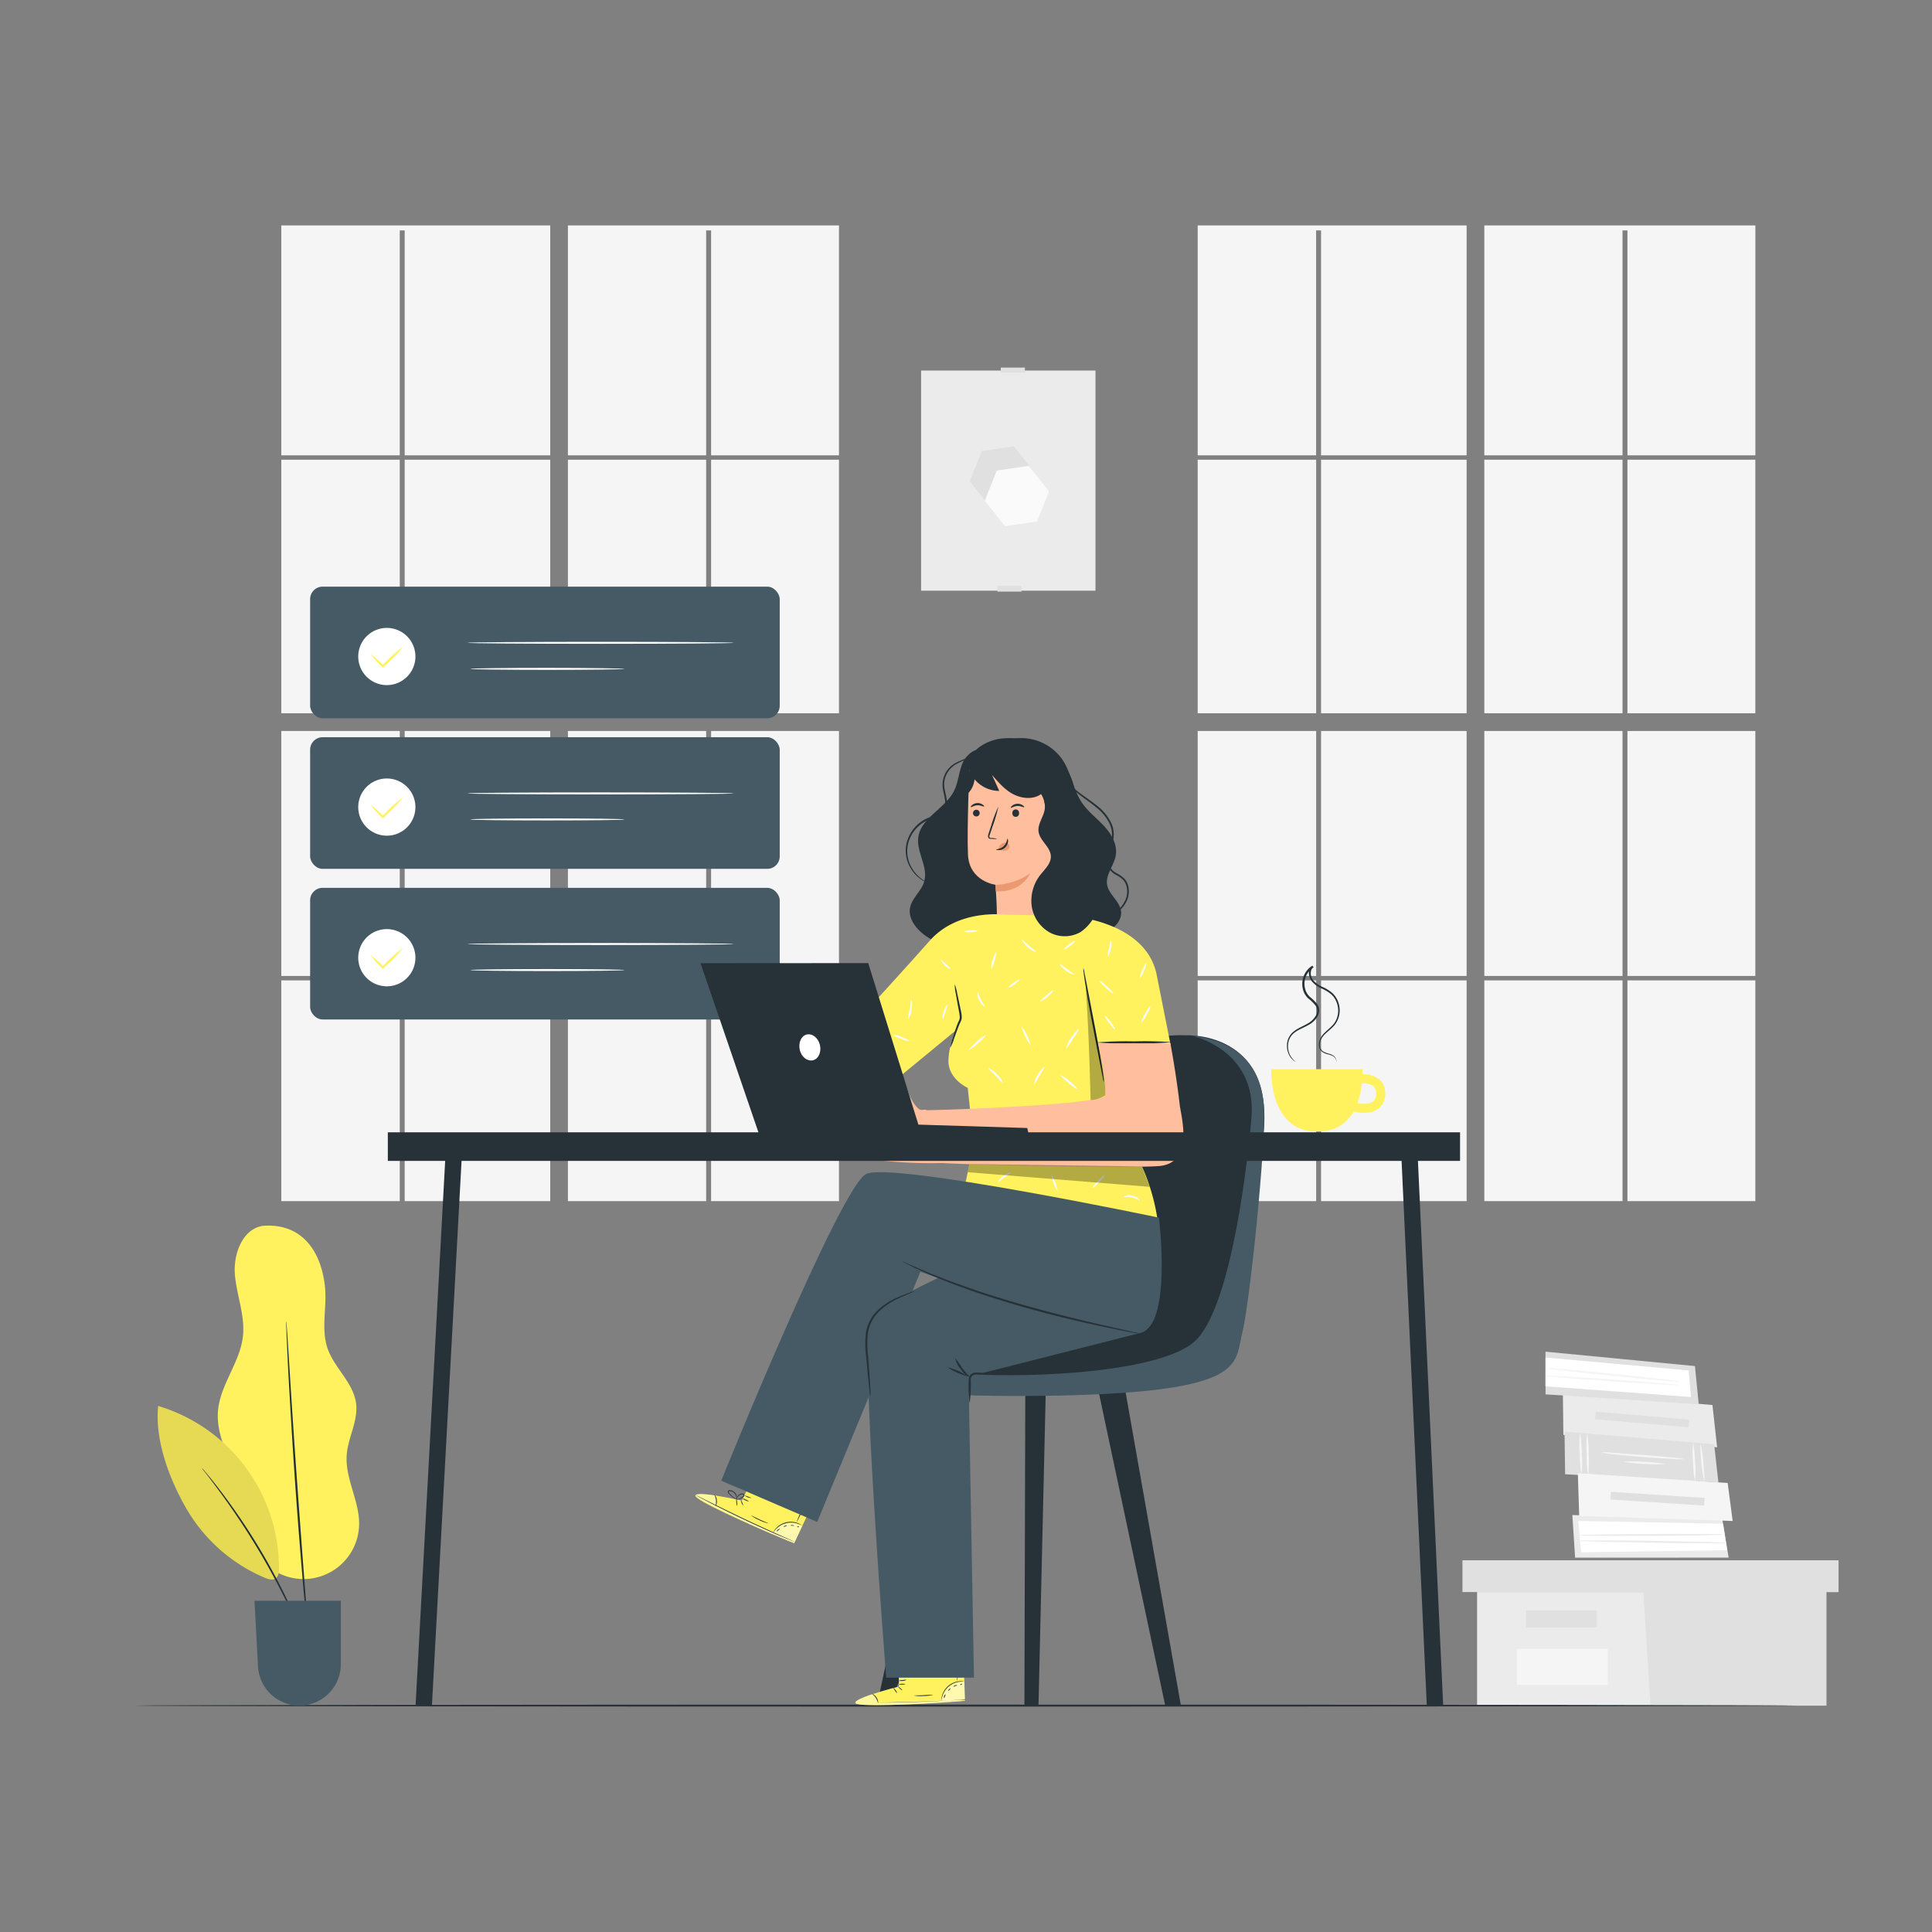 <svg xmlns="http://www.w3.org/2000/svg" viewBox="0 0 500 500"><rect x="0" y="0" width="500" height="500" fill="#808080" stroke="none"/><g id="freepik--background-complete--inject-21"><rect x="238.38" y="95.9" width="45.13" height="56.97" style="fill:#ebebeb"></rect><rect x="258.1" y="151.59" width="6.26" height="1.52" style="fill:#e0e0e0"></rect><polygon points="262.39 115.51 254.08 116.73 250.98 124.54 256.19 131.13 264.5 129.91 267.6 122.1 262.39 115.51" style="fill:#e0e0e0"></polygon><polygon points="266.28 120.56 257.97 121.78 254.86 129.58 260.07 136.18 268.39 134.96 271.49 127.15 266.28 120.56" style="fill:#fafafa"></polygon><rect x="258.99" y="95.13" width="6.26" height="1.3" style="fill:#e0e0e0"></rect><rect x="309.96" y="118.97" width="30.66" height="65.62" style="fill:#f5f5f5"></rect><rect x="341.89" y="189.18" width="37.67" height="63.4" style="fill:#f5f5f5"></rect><polygon points="384.14 117.84 419.91 117.84 419.91 59.63 421.18 59.63 421.18 117.84 454.29 117.84 454.29 58.34 384.14 58.34 384.14 117.84" style="fill:#f5f5f5"></polygon><rect x="309.96" y="189.18" width="30.66" height="63.4" style="fill:#f5f5f5"></rect><rect x="421.18" y="189.18" width="33.1" height="63.4" style="fill:#f5f5f5"></rect><rect x="341.89" y="118.97" width="37.67" height="65.62" style="fill:#f5f5f5"></rect><rect x="421.18" y="118.97" width="33.1" height="65.62" style="fill:#f5f5f5"></rect><rect x="309.96" y="253.72" width="30.66" height="57.13" style="fill:#f5f5f5"></rect><polygon points="340.61 117.84 340.61 59.63 341.89 59.63 341.89 117.84 379.56 117.84 379.56 58.34 309.96 58.34 309.96 117.84 340.61 117.84" style="fill:#f5f5f5"></polygon><rect x="341.89" y="253.72" width="37.67" height="57.13" style="fill:#f5f5f5"></rect><rect x="421.18" y="253.72" width="33.1" height="57.13" style="fill:#f5f5f5"></rect><rect x="384.14" y="118.97" width="35.77" height="65.62" style="fill:#f5f5f5"></rect><rect x="384.14" y="253.72" width="35.77" height="57.13" style="fill:#f5f5f5"></rect><rect x="384.14" y="189.18" width="35.77" height="63.4" style="fill:#f5f5f5"></rect><rect x="72.8" y="118.97" width="30.66" height="65.62" style="fill:#f5f5f5"></rect><rect x="104.73" y="189.18" width="37.67" height="63.4" style="fill:#f5f5f5"></rect><polygon points="146.98 117.84 182.75 117.84 182.75 59.63 184.03 59.63 184.03 117.84 217.13 117.84 217.13 58.34 146.98 58.34 146.98 117.84" style="fill:#f5f5f5"></polygon><rect x="72.8" y="189.18" width="30.66" height="63.4" style="fill:#f5f5f5"></rect><rect x="184.03" y="189.18" width="33.1" height="63.4" style="fill:#f5f5f5"></rect><rect x="104.73" y="118.97" width="37.67" height="65.62" style="fill:#f5f5f5"></rect><rect x="184.03" y="118.97" width="33.1" height="65.62" style="fill:#f5f5f5"></rect><rect x="72.8" y="253.72" width="30.66" height="57.13" style="fill:#f5f5f5"></rect><polygon points="103.46 117.84 103.46 59.63 104.73 59.63 104.73 117.84 142.4 117.84 142.4 58.34 72.8 58.34 72.8 117.84 103.46 117.84" style="fill:#f5f5f5"></polygon><rect x="104.73" y="253.72" width="37.67" height="57.13" style="fill:#f5f5f5"></rect><rect x="184.03" y="253.72" width="33.1" height="57.13" style="fill:#f5f5f5"></rect><rect x="146.98" y="118.97" width="35.77" height="65.62" style="fill:#f5f5f5"></rect><rect x="146.98" y="253.72" width="35.77" height="57.13" style="fill:#f5f5f5"></rect><rect x="146.98" y="189.18" width="35.77" height="63.4" style="fill:#f5f5f5"></rect><polygon points="382.27 412.02 382.27 441.41 425.25 441.41 472.65 441.41 472.65 412.02 382.27 412.02" style="fill:#ebebeb"></polygon><polygon points="378.48 403.8 378.48 412.02 475.81 412.02 475.81 403.8 425.25 403.8 378.48 403.8" style="fill:#e0e0e0"></polygon><polygon points="427.15 441.41 472.65 441.41 472.65 412.02 475.81 412.02 475.81 403.8 425.25 403.8 425.25 411.26 427.15 441.41" style="fill:#e0e0e0"></polygon><rect x="394.92" y="416.76" width="18.33" height="4.42" style="fill:#e0e0e0"></rect><rect x="392.56" y="426.71" width="23.54" height="9.34" style="fill:#f5f5f5"></rect><polygon points="404.6 371.35 404.47 360.31 443.18 363.62 444.39 374.55 404.6 371.35" style="fill:#ebebeb"></polygon><rect x="423.97" y="355.18" width="1.99" height="24.3" transform="translate(22.76 759.46) rotate(-85.11)" style="fill:#e0e0e0"></rect><polygon points="399.99 360.86 399.97 349.81 438.65 353.54 439.63 363.42 399.99 360.86" style="fill:#e0e0e0"></polygon><polygon points="399.98 351.32 399.96 358.77 437.64 361.55 437.01 354.67 399.98 351.32" style="fill:#fff"></polygon><path d="M434.78,357.54a7.49,7.49,0,0,1-1.37,0l-3.7-.29c-3.13-.27-7.44-.67-12.21-1.15s-9.07-.95-12.19-1.31l-3.69-.46a6.21,6.21,0,0,1-1.34-.24,7.37,7.37,0,0,1,1.36,0l3.7.29c3.13.27,7.45.68,12.21,1.16s9.08.94,12.2,1.31l3.69.45A6.4,6.4,0,0,1,434.78,357.54Z" style="fill:#f5f5f5"></path><path d="M434.7,358.47a6.31,6.31,0,0,1-1.37,0l-3.75-.18c-3.15-.17-7.51-.44-12.32-.78s-9.17-.67-12.32-.93l-3.72-.34a6.89,6.89,0,0,1-1.36-.2,6.31,6.31,0,0,1,1.37,0l3.74.18c3.16.17,7.52.45,12.33.78s9.16.67,12.31.94l3.73.34A7.77,7.77,0,0,1,434.7,358.47Z" style="fill:#f5f5f5"></path><polygon points="405.05 381.54 404.9 370.49 443.62 373.77 444.72 383.63 405.05 381.54" style="fill:#e0e0e0"></polygon><path d="M409.31,381.77a29.66,29.66,0,0,1-.47-5.44,27.78,27.78,0,0,1,.05-5.46,29.4,29.4,0,0,1,.47,5.44A27.78,27.78,0,0,1,409.31,381.77Z" style="fill:#f5f5f5"></path><path d="M410.77,371a29.33,29.33,0,0,1,.38,5.43,29.7,29.7,0,0,1-.14,5.44,27.5,27.5,0,0,1-.38-5.43A28.6,28.6,0,0,1,410.77,371Z" style="fill:#f5f5f5"></path><path d="M414.29,375.85c6.75.75,14.69,1.17,21.55,1.78" style="fill:#fff"></path><path d="M435.84,377.63a18.79,18.79,0,0,1-3.17-.08c-2-.1-4.65-.27-7.63-.49s-5.67-.47-7.61-.71a16.6,16.6,0,0,1-3.14-.5,21.33,21.33,0,0,1,3.17.14l7.62.55c3,.22,5.67.44,7.62.65A18.88,18.88,0,0,1,435.84,377.63Z" style="fill:#f5f5f5"></path><path d="M438.66,383.32a24.93,24.93,0,0,1-.5-4.94,24.33,24.33,0,0,1,0-5,24.07,24.07,0,0,1,.5,4.94A22.72,22.72,0,0,1,438.66,383.32Z" style="fill:#f5f5f5"></path><path d="M441.05,383.44a47.59,47.59,0,0,1-1-9.91,23.57,23.57,0,0,1,.75,4.93A24.3,24.3,0,0,1,441.05,383.44Z" style="fill:#f5f5f5"></path><path d="M420,378.33c4.26.29,7.51.5,10.91.58" style="fill:#fff"></path><path d="M431,378.91a57.42,57.42,0,0,1-10.91-.58,28.3,28.3,0,0,1,5.47,0A29.21,29.21,0,0,1,431,378.91Z" style="fill:#f5f5f5"></path><polygon points="407.64 403.12 406.92 392.09 445.75 393.32 447.37 403.11 407.64 403.12" style="fill:#ebebeb"></polygon><polygon points="409.18 401.73 446.97 401.19 445.92 394.33 408.47 393.63 409.18 401.73" style="fill:#fff"></polygon><polygon points="408.7 392.31 408.34 381.26 447.12 383.79 448.41 393.63 408.7 392.31" style="fill:#f5f5f5"></polygon><rect x="427.98" y="375.73" width="1.99" height="24.3" transform="translate(14.07 790.77) rotate(-86.28)" style="fill:#e0e0e0"></rect><path d="M446.31,397.15a8.12,8.12,0,0,1-1.49.11l-4,.1c-3.41.06-8.13.11-13.34.13s-9.92,0-13.34,0l-4-.07a8.24,8.24,0,0,1-1.48-.09,7.79,7.79,0,0,1,1.48-.11l4-.1c3.41-.06,8.13-.1,13.34-.13s9.93,0,13.34,0l4.05.07A8.36,8.36,0,0,1,446.31,397.15Z" style="fill:#ebebeb"></path><path d="M446.75,399.29a7,7,0,0,1-1.49.08l-4.08,0c-3.43,0-8.18,0-13.43-.11s-10-.17-13.43-.26l-4.07-.14a7.46,7.46,0,0,1-1.49-.12,8,8,0,0,1,1.49-.08l4.07,0c3.44,0,8.19,0,13.44.11s10,.17,13.43.26l4.07.14A10,10,0,0,1,446.75,399.29Z" style="fill:#ebebeb"></path></g><g id="freepik--Floor--inject-21"><path d="M465.17,441.41c0,.15-96.34.26-215.16.26s-215.18-.11-215.18-.26,96.32-.26,215.18-.26S465.17,441.27,465.17,441.41Z" style="fill:#263238"></path></g><g id="freepik--Plant--inject-21"><path d="M68,317.25c-5.29.85-7.66,7.35-7.2,12.69s2.66,10.56,2.07,15.89c-.74,6.76-5.86,12.48-6.45,19.26-.7,8,5,15.09,6.64,22.94.82,3.82.71,7.85,2.13,11.49a14.37,14.37,0,0,0,27.75-4.95c.11-6.14-3.67-11.93-3.21-18.05.34-4.53,3-8.82,2.42-13.32-.68-5.36-5.64-9.16-7.39-14.27s-.07-10.74-.68-16.11C83,323.19,77.63,316.47,68,317.25" style="fill:#FFF25E"></path><path d="M40.94,363.88C40,372.8,44,383.3,48.58,391a42.56,42.56,0,0,0,20,17.34c.93.39,2.09.71,2.88.08a2.91,2.91,0,0,0,.73-2.29,43.83,43.83,0,0,0-31.23-42.26" style="fill:#FFF25E"></path><g style="opacity:0.1"><path d="M40.94,363.88C40,372.8,44,383.3,48.58,391a42.56,42.56,0,0,0,20,17.34c.93.39,2.09.71,2.88.08a2.91,2.91,0,0,0,.73-2.29,43.83,43.83,0,0,0-31.23-42.26"></path></g><path d="M79.82,427a2.18,2.18,0,0,1-.26-.49c-.16-.39-.38-.87-.63-1.46-.54-1.28-1.34-3.11-2.36-5.37-2-4.5-5.06-10.63-8.86-17.15a192.51,192.51,0,0,0-10.6-16.14c-1.46-2-2.67-3.59-3.51-4.68l-1-1.28c-.22-.29-.33-.45-.31-.46a3.34,3.34,0,0,1,.39.4l1,1.21c.9,1.06,2.15,2.63,3.65,4.6a164.22,164.22,0,0,1,10.75,16.1,163.84,163.84,0,0,1,8.75,17.26c1,2.27,1.73,4.13,2.21,5.43l.55,1.5A3,3,0,0,1,79.82,427Z" style="fill:#263238"></path><path d="M74.07,341.93a5.49,5.49,0,0,1,.1.86q.06.91.18,2.46c.14,2.18.34,5.26.58,9,.48,7.64,1.16,18.18,2,29.83s1.63,22.18,2.22,29.81c.29,3.78.52,6.85.69,9,.07,1,.12,1.85.17,2.45a5.06,5.06,0,0,1,0,.86,5.33,5.33,0,0,1-.13-.85c-.06-.6-.15-1.42-.26-2.45-.2-2.18-.49-5.25-.85-9-.68-7.62-1.55-18.16-2.37-29.81S75,362,74.57,354.31c-.17-3.79-.32-6.87-.42-9.05,0-1-.06-1.86-.08-2.46A6.39,6.39,0,0,1,74.07,341.93Z" style="fill:#263238"></path><path d="M65.86,414.28H88.21v16.41a10.72,10.72,0,0,1-10.72,10.72h0a10.73,10.73,0,0,1-10.72-10.15Z" style="fill:#455a64"></path></g><g id="freepik--Coffee--inject-21"><path d="M356.92,279.29a6.43,6.43,0,0,0-4.32-1.24c0-.84,0-1.35,0-1.35H329s-.74,15.57,11.18,16.12c5.34.25,8.39-2.14,10.14-5.15A12.26,12.26,0,0,0,353,288a6.13,6.13,0,0,0,3.71-1.05,4.67,4.67,0,0,0,1.78-4A4.55,4.55,0,0,0,356.92,279.29Zm-1.62,5.79c-1,.75-2.81.64-4,.43a21.29,21.29,0,0,0,1.15-5.13,4.48,4.48,0,0,1,2.95.69,2.28,2.28,0,0,1,.72,1.88A2.45,2.45,0,0,1,355.3,285.08Z" style="fill:#FFF25E"></path><path d="M345.67,275.28a1.19,1.19,0,0,0,.2-.59,1.83,1.83,0,0,0-1-1.42,5.51,5.51,0,0,0-1.25-.43,4,4,0,0,1-1.51-.68,2.25,2.25,0,0,1-.77-1.75,3.92,3.92,0,0,1,.59-2.06c.81-1.31,2.27-2.14,3.3-3.44a5.7,5.7,0,0,0,.85-5,5.56,5.56,0,0,0-1.39-2.43,9.59,9.59,0,0,0-2.52-1.6,7.18,7.18,0,0,1-2.67-1.91,3.89,3.89,0,0,1-.7-1.58,2.64,2.64,0,0,1,.23-1.78,2,2,0,0,1,.65-.7l.27.45a5,5,0,0,0-2.27,5.18A4.42,4.42,0,0,0,339,258a10.23,10.23,0,0,1,2.05,2.1,2.78,2.78,0,0,1,.34,1.46A3.21,3.21,0,0,1,341,263a5.57,5.57,0,0,1-1.82,1.94c-1.45.92-2.94,1.38-4.05,2.22a4.26,4.26,0,0,0-1.77,3.1,5.18,5.18,0,0,0,.47,2.73,5.38,5.38,0,0,0,1.53,1.83l-.15-.07a3.2,3.2,0,0,1-.39-.26,4.2,4.2,0,0,1-1.17-1.41,5.3,5.3,0,0,1-.57-2.85,4.67,4.67,0,0,1,.49-1.78,4.76,4.76,0,0,1,1.34-1.58c1.15-.9,2.68-1.4,4-2.28a5.32,5.32,0,0,0,1.66-1.8,2.42,2.42,0,0,0,0-2.4,10.51,10.51,0,0,0-2-2,4.8,4.8,0,0,1-1.45-2.75,5.52,5.52,0,0,1,2.52-5.72l.26.45a1.57,1.57,0,0,0-.48.51,2.81,2.81,0,0,0,.44,2.81,6.87,6.87,0,0,0,2.48,1.76,9.85,9.85,0,0,1,2.64,1.7,6,6,0,0,1,1.5,2.65,6.16,6.16,0,0,1-1,5.38c-1.13,1.37-2.57,2.17-3.32,3.36s-.82,2.69.05,3.4,2,.69,2.68,1.15a1.9,1.9,0,0,1,1,1.6.87.87,0,0,1-.17.47C345.72,275.25,345.68,275.28,345.67,275.28Z" style="fill:#263238"></path></g><g id="freepik--Tasks--inject-21"><rect x="80.26" y="151.82" width="121.53" height="34.07" rx="3.23" style="fill:#455a64"></rect><path d="M105.88,174.54a7.4,7.4,0,1,1-1.14-10.41A7.4,7.4,0,0,1,105.88,174.54Z" style="fill:#fff"></path><path d="M104.27,167.39a33.61,33.61,0,0,1-4,4.27c-.34.32-.67.63-1,.94l-.18.18-.18-.18a22.49,22.49,0,0,1-3-3.35,22.49,22.49,0,0,1,3.35,3h-.36l1-1A33.21,33.21,0,0,1,104.27,167.39Z" style="fill:#FFF25E"></path><path d="M189.94,166.36c0,.14-15.45.26-34.51.26s-34.5-.12-34.5-.26,15.44-.26,34.5-.26S189.94,166.21,189.94,166.36Z" style="fill:#fff"></path><path d="M161.63,173.1c0,.14-8.93.26-19.94.26s-20-.12-20-.26,8.93-.26,20-.26S161.63,173,161.63,173.1Z" style="fill:#fff"></path><rect x="80.26" y="190.79" width="121.53" height="34.07" rx="3.23" style="fill:#455a64"></rect><path d="M105.88,213.51a7.4,7.4,0,1,1-1.14-10.41A7.41,7.41,0,0,1,105.88,213.51Z" style="fill:#fff"></path><path d="M104.27,206.37a33.18,33.18,0,0,1-4,4.26l-1,1-.18.17-.18-.18a22.49,22.49,0,0,1-3-3.35,23,23,0,0,1,3.35,3h-.36l1-1A32.34,32.34,0,0,1,104.27,206.37Z" style="fill:#FFF25E"></path><path d="M189.94,205.33c0,.15-15.45.26-34.51.26s-34.5-.11-34.5-.26,15.44-.26,34.5-.26S189.94,205.19,189.94,205.33Z" style="fill:#fff"></path><path d="M161.63,212.07c0,.15-8.93.26-19.94.26s-20-.11-20-.26,8.93-.26,20-.26S161.63,211.93,161.63,212.07Z" style="fill:#fff"></path><rect x="80.26" y="229.77" width="121.53" height="34.07" rx="3.23" style="fill:#455a64"></rect><path d="M105.88,252.49a7.4,7.4,0,1,1-1.14-10.41A7.4,7.4,0,0,1,105.88,252.49Z" style="fill:#fff"></path><path d="M104.27,245.34a32.13,32.13,0,0,1-4,4.27l-1,.94-.18.18-.18-.18a22.49,22.49,0,0,1-3-3.35,22.49,22.49,0,0,1,3.35,3h-.36l1-1A33.21,33.21,0,0,1,104.27,245.34Z" style="fill:#FFF25E"></path><path d="M189.94,244.31c0,.14-15.45.26-34.51.26s-34.5-.12-34.5-.26,15.44-.26,34.5-.26S189.94,244.17,189.94,244.31Z" style="fill:#fff"></path><path d="M161.63,251.05c0,.14-8.93.26-19.94.26s-20-.12-20-.26,8.93-.26,20-.26S161.63,250.91,161.63,251.05Z" style="fill:#fff"></path></g><g id="freepik--Character--inject-21"><polygon points="270.67 358.78 268.76 441.41 265.12 441.41 265.35 358.99 270.67 358.78" style="fill:#263238"></polygon><polygon points="283.84 357.86 301.56 441.41 305.62 441.41 290.87 357.86 283.84 357.86" style="fill:#263238"></polygon><polygon points="250.62 358.78 231.01 441.41 226.95 441.41 244.74 358.44 250.62 358.78" style="fill:#263238"></polygon><path d="M306.85,267.94s22.46-1.28,20.22,24.71S323.54,345,315.19,354s-92.43,9.31-99.49,1.93,13.48-7.06,17.33-7.06,27.6,2.24,35.3-18S274.11,266.66,306.85,267.94Z" style="fill:#263238"></path><path d="M308.29,268s17.17,3.52,15.57,21.49-6.1,49.43-14.45,57.45-41,9.77-58.73,8.67c-20.54-1.29-33.5-5.2-33.5-5.2s-3.75,2.41-2.62,4,11.15,7.8,59.7,6.76,45.18-8.2,47.19-16,6.25-49.54,5.66-58.71S321.9,269.56,308.29,268Z" style="fill:#455a64"></path><path d="M260.05,191.73a13,13,0,0,1,15,5c2.17,3.36,2.68,7.58,4.89,10.91,1.57,2.35,3.89,4.08,5.81,6.16s3.49,4.83,3,7.62c-.46,2.61-2.67,4.93-2.23,7.55.42,2.45,3,4.05,3.55,6.49.59,2.87-2.17,5.55-5.07,6s-5.78-.67-8.51-1.75-5.63-2.16-8.52-1.64c-3.35.61-5.92,3.24-8.85,5a18.32,18.32,0,0,1-20-1.19c-2.2-1.69-4.13-4.31-3.59-7,.5-2.54,3-4.3,3.66-6.79,1.06-3.7-2-7.48-1.55-11.31.62-5.14,7-7.49,9.28-12.13,1.11-2.23,1.21-4.83,2.18-7.12s3.53-4.33,5.81-3.35" style="fill:#263238"></path><path d="M257.89,238.51c.33-1.83-.26-9.53-.26-9.53s-6.82-.86-7.12-7.83.4-23,.4-23l12.57-6,11,12.5.21,33.79Z" style="fill:#ffbe9d"></path><path d="M251.8,210.44a.87.87,0,1,0,.89-.88A.89.89,0,0,0,251.8,210.44Z" style="fill:#263238"></path><path d="M251.24,208.88c.11.12.77-.43,1.7-.47s1.63.44,1.73.31-.06-.27-.37-.49a2.24,2.24,0,0,0-2.73.13C251.28,208.6,251.19,208.83,251.24,208.88Z" style="fill:#263238"></path><path d="M262,210.44a.87.87,0,1,0,1.73,0,.87.87,0,1,0-1.73,0Z" style="fill:#263238"></path><path d="M261.6,209.06c.11.12.77-.43,1.7-.47s1.63.44,1.73.31-.06-.27-.37-.49a2.24,2.24,0,0,0-1.38-.4,2.3,2.3,0,0,0-1.35.52C261.65,208.78,261.55,209,261.6,209.06Z" style="fill:#263238"></path><path d="M258.09,217.1a5.55,5.55,0,0,0-1.52-.23c-.24,0-.47-.06-.51-.23a1.44,1.44,0,0,1,.15-.77c.21-.62.44-1.28.67-2a37.26,37.26,0,0,0,1.51-5.16,35,35,0,0,0-1.89,5c-.22.7-.44,1.36-.65,2a1.61,1.61,0,0,0-.1,1,.57.57,0,0,0,.4.36,1.46,1.46,0,0,0,.4,0A5.37,5.37,0,0,0,258.09,217.1Z" style="fill:#263238"></path><path d="M257.63,229a16.63,16.63,0,0,0,9-3s-2.12,5.08-8.92,4.67Z" style="fill:#eb996e"></path><path d="M258.43,219.56a1.84,1.84,0,0,1,1.08-1.34,1.46,1.46,0,0,1,1.21,0,1,1,0,0,1,.55,1,1.19,1.19,0,0,1-1,.9,3.45,3.45,0,0,1-1.39-.1,1,1,0,0,1-.36-.13.33.33,0,0,1-.15-.33" style="fill:#eb996e"></path><path d="M260.75,217.07c.06,0,.17.25.14.7a2.49,2.49,0,0,1-.77,1.58,2.45,2.45,0,0,1-1.61.67c-.46,0-.72-.12-.7-.18s1.09-.06,1.95-.87S260.6,217.06,260.75,217.07Z" style="fill:#263238"></path><path d="M250.34,197.36a8.36,8.36,0,0,0,8.27,7.33l-1.89-4.16c1.68,1.95,3.42,4,5.73,5.12s5.32,1.3,7.28-.38c.64,1.71.63,3.6,1.22,5.32s2,8.84,3.76,8.56,2.83-7.41,3.25-9a14.8,14.8,0,0,0-3.27-12.93,17.75,17.75,0,0,0-14.6-6.16,12.37,12.37,0,0,0-6.78,2.39,9.45,9.45,0,0,0-3.33,5.33" style="fill:#263238"></path><path d="M241,228.76a1.55,1.55,0,0,1-.48-.11,6.63,6.63,0,0,1-1.28-.54,9.08,9.08,0,0,1-3.64-3.56,8.64,8.64,0,0,1-.64-7.45,9.66,9.66,0,0,1,2.55-3.74,9.12,9.12,0,0,1,4.32-2.19,3.71,3.71,0,0,0,2-.95,3.38,3.38,0,0,0,.77-2c.12-1.47-.46-2.9-.62-4.34a6.39,6.39,0,0,1,.81-4,6.46,6.46,0,0,1,2.59-2.46c1-.51,1.89-.84,2.66-1.18a9.94,9.94,0,0,0,1.92-1,6.8,6.8,0,0,0,1.31-1.28,1.69,1.69,0,0,1-.23.43,4.09,4.09,0,0,1-1,1,9.75,9.75,0,0,1-1.92,1.11c-.77.36-1.68.72-2.6,1.23a6.07,6.07,0,0,0-2.39,2.36,5.89,5.89,0,0,0-.72,3.74c.16,1.37.77,2.8.66,4.44a3.83,3.83,0,0,1-.9,2.32,4.23,4.23,0,0,1-2.27,1.11,9,9,0,0,0-6.55,5.59,8.37,8.37,0,0,0,.51,7.1,9.34,9.34,0,0,0,3.42,3.57C240.34,228.54,241,228.71,241,228.76Z" style="fill:#263238"></path><path d="M286.27,237.92s.59-.4,1.62-1.14a9.57,9.57,0,0,0,3.42-4,5.54,5.54,0,0,0,.2-3.55,3.75,3.75,0,0,0-1-1.67,8.52,8.52,0,0,0-1.78-1.2,4.83,4.83,0,0,1-2.54-4.05c-.07-1.81,1.05-3.31,1.45-4.92a6.73,6.73,0,0,0-.75-4.74,12.12,12.12,0,0,0-3-3.55c-2.29-1.92-4.68-3.33-6.33-5a10.62,10.62,0,0,1-2.94-4.57,6.43,6.43,0,0,1-.24-1.47,1.76,1.76,0,0,1,0-.52,12.66,12.66,0,0,0,.4,1.93,10.91,10.91,0,0,0,3,4.37c1.64,1.57,4,2.92,6.38,4.87a12.58,12.58,0,0,1,3.11,3.67,7.18,7.18,0,0,1,.81,5.11c-.46,1.75-1.53,3.19-1.45,4.78A4.34,4.34,0,0,0,289,226a9.12,9.12,0,0,1,1.87,1.28,4.27,4.27,0,0,1,1.08,1.88,6,6,0,0,1-.26,3.8,7.74,7.74,0,0,1-1.81,2.57A13.2,13.2,0,0,1,288,237c-.54.35-1,.6-1.27.75A1.88,1.88,0,0,1,286.27,237.92Z" style="fill:#263238"></path><path d="M250.11,205.7a5.82,5.82,0,0,0,1.94-3.12,17.11,17.11,0,0,0,.45-3.71c0-.36,0-.83-.38-.92s-.62.25-.78.56a12,12,0,0,0-1.23,7.55l.22-.21" style="fill:#263238"></path><path d="M232.66,436.46l-.19-9,16.84-.46.41,13.15-1,.1c-4.64.38-23.62,1.62-26.75.76C218.44,440.06,232.66,436.46,232.66,436.46Z" style="fill:#FFF25E"></path><g style="opacity:0.5"><path d="M243.61,440.2a5.83,5.83,0,0,1,2.06-3.65,5.62,5.62,0,0,1,3.9-1.33l.13,4.7Z" style="fill:#fff"></path></g><g style="opacity:0.4"><path d="M225.72,438.47s-5,1.58-4.33,2.39,19.87.28,28.33-.7l0-.37-22.43.81S226.7,438.48,225.72,438.47Z" style="fill:#fff"></path></g><path d="M250,439.77l-.29,0-.83.07-3.06.22c-2.58.16-6.15.34-10.1.46s-7.52.13-10.11.11l-3.06,0-.83,0-.29,0,.29,0h.83l3.06,0c2.59,0,6.16-.07,10.11-.18s7.51-.27,10.1-.39l3.06-.16.83,0Z" style="fill:#263238"></path><path d="M227.28,440.86a7.32,7.32,0,0,0-.62-1.45,6.37,6.37,0,0,0-1.07-1.14,2.71,2.71,0,0,1,1.69,2.59Z" style="fill:#263238"></path><path d="M232.18,438.2c-.05,0-.3-.25-.55-.63s-.43-.71-.38-.75.29.26.55.64A2,2,0,0,1,232.18,438.2Z" style="fill:#263238"></path><path d="M233.52,437.44c0,.05-.31-.12-.6-.38s-.51-.49-.48-.53.31.12.61.38S233.56,437.4,233.52,437.44Z" style="fill:#263238"></path><path d="M234.34,435.83a1.93,1.93,0,0,1-.88.14,2.25,2.25,0,0,1-.88-.07,3.73,3.73,0,0,1,1.76-.07Z" style="fill:#263238"></path><path d="M234.6,434.7a1.64,1.64,0,0,1-1,.31,1.79,1.79,0,0,1-1-.1,5.41,5.41,0,0,1,1-.1A6.65,6.65,0,0,1,234.6,434.7Z" style="fill:#263238"></path><path d="M231.56,436.75a3.3,3.3,0,0,1-1.08,0,6.64,6.64,0,0,1-1.16-.22,3.39,3.39,0,0,1-.66-.25.62.62,0,0,1-.28-.33.43.43,0,0,1,.15-.44A2,2,0,0,1,231,436a1.94,1.94,0,0,1,.37.71.68.68,0,0,1,0,.3,3.11,3.11,0,0,0-.52-.91,1.92,1.92,0,0,0-.94-.58,1.71,1.71,0,0,0-1.29.12c-.16.14-.09.34.1.45a3.32,3.32,0,0,0,.62.24,7.35,7.35,0,0,0,1.12.26C231.15,436.73,231.56,436.71,231.56,436.75Z" style="fill:#263238"></path><path d="M231.29,436.81a1,1,0,0,1-.15-.75,1.85,1.85,0,0,1,.27-.8,1.09,1.09,0,0,1,.89-.57.43.43,0,0,1,.35.49,1.42,1.42,0,0,1-.17.49,3.34,3.34,0,0,1-.5.66,1.52,1.52,0,0,1-.6.46s.21-.2.5-.55a4.73,4.73,0,0,0,.43-.66c.14-.24.23-.65,0-.69s-.54.26-.7.48a1.91,1.91,0,0,0-.29.71A3.13,3.13,0,0,0,231.29,436.81Z" style="fill:#263238"></path><path d="M249.48,435.17s-.48,0-1.24.08a5.26,5.26,0,0,0-4.32,3.64c-.23.73-.25,1.21-.28,1.21s0-.12,0-.34a4,4,0,0,1,.16-.91,5.14,5.14,0,0,1,1.63-2.56,5.22,5.22,0,0,1,2.8-1.18,4.05,4.05,0,0,1,.93,0A1.07,1.07,0,0,1,249.48,435.17Z" style="fill:#263238"></path><path d="M247.54,428.21a27.27,27.27,0,0,1,.24,3.46,28.07,28.07,0,0,1,0,3.46,29.38,29.38,0,0,1-.24-3.45A30.89,30.89,0,0,1,247.54,428.21Z" style="fill:#263238"></path><path d="M241.45,438.61a8.77,8.77,0,0,1-2.45.31,9.63,9.63,0,0,1-2.47-.12c0-.06,1.11,0,2.46-.08S241.44,438.55,241.45,438.61Z" style="fill:#263238"></path><path d="M244.75,438.52s-.08.23-.19.49-.16.48-.22.48-.09-.27,0-.56S244.71,438.48,244.75,438.52Z" style="fill:#263238"></path><path d="M246,436.94s-.06.21-.23.39-.34.3-.38.26.06-.21.23-.4S245.91,436.9,246,436.94Z" style="fill:#263238"></path><path d="M247.71,436.18c0,.06-.23.06-.48.15s-.42.24-.46.2.09-.28.39-.39S247.73,436.13,247.71,436.18Z" style="fill:#263238"></path><path d="M249,435.81c0,.05-.07.14-.21.2s-.27.06-.29,0,.07-.14.21-.2S249,435.76,249,435.81Z" style="fill:#263238"></path><path d="M192,388.35l3.9-8.1,15.23,7.22-5.59,11.91-1-.39c-4.31-1.75-21.8-9.24-24.2-11.42C177.68,385.14,192,388.35,192,388.35Z" style="fill:#FFF25E"></path><g style="opacity:0.5"><path d="M200.07,396.64a5.86,5.86,0,0,1,3.48-2.32,5.68,5.68,0,0,1,4.08.58l-2,4.26Z" style="fill:#fff"></path></g><g style="opacity:0.4"><path d="M184.89,387s-5.15-.84-4.94.17,17.59,9.24,25.58,12.2l.14-.35-20.36-9.43S185.76,387.46,184.89,387Z" style="fill:#fff"></path></g><path d="M205.91,399.13a.93.93,0,0,1-.27-.09l-.78-.31L202,397.54c-2.38-1-5.64-2.48-9.22-4.17s-6.77-3.28-9.06-4.47L181,387.48l-.73-.4-.25-.16.27.12.75.36,2.74,1.37c2.32,1.15,5.52,2.73,9.09,4.42s6.82,3.16,9.19,4.21l2.79,1.25.76.35Z" style="fill:#263238"></path><path d="M185.2,389.84a6.94,6.94,0,0,0,.11-1.56,7.6,7.6,0,0,0-.44-1.51,2.34,2.34,0,0,1,.64,1.49A2.22,2.22,0,0,1,185.2,389.84Z" style="fill:#263238"></path><path d="M190.77,389.69c-.06,0-.15-.36-.2-.81s-.06-.83,0-.84a2,2,0,0,1,.2.81C190.83,389.31,190.83,389.68,190.77,389.69Z" style="fill:#263238"></path><path d="M192.31,389.62c-.05,0-.21-.25-.37-.61s-.23-.67-.17-.69.21.25.36.61S192.36,389.6,192.31,389.62Z" style="fill:#263238"></path><path d="M193.77,388.55a2,2,0,0,1-.84-.27,2,2,0,0,1-.76-.46,2,2,0,0,1,.84.27C193.46,388.3,193.8,388.5,193.77,388.55Z" style="fill:#263238"></path><path d="M194.52,387.67a2.56,2.56,0,0,1-1.87-.72,279.37,279.37,0,0,0,1.87.72Z" style="fill:#263238"></path><path d="M190.88,388.12a3.13,3.13,0,0,1-1-.47,6.57,6.57,0,0,1-.94-.72,4.23,4.23,0,0,1-.48-.53.58.58,0,0,1-.09-.42.4.4,0,0,1,.33-.32,2,2,0,0,1,2,2.38c0,.18-.09.28-.1.27a2.9,2.9,0,0,0-.05-1,2,2,0,0,0-.58-.94,1.64,1.64,0,0,0-1.2-.47c-.21,0-.24.25-.11.43a3.43,3.43,0,0,0,.43.5,7.55,7.55,0,0,0,.89.74C190.52,387.91,190.9,388.09,190.88,388.12Z" style="fill:#263238"></path><path d="M190.61,388.05a1.06,1.06,0,0,1,.2-.74,1.92,1.92,0,0,1,.61-.59,1.09,1.09,0,0,1,1.05-.11.44.44,0,0,1,.09.6,1.21,1.21,0,0,1-.37.35,3.31,3.31,0,0,1-.75.38,1.66,1.66,0,0,1-.74.13s.27-.08.69-.27a3.81,3.81,0,0,0,.69-.39c.23-.14.5-.47.27-.63a1,1,0,0,0-.84.11,2.08,2.08,0,0,0-.58.5A3.18,3.18,0,0,0,190.61,388.05Z" style="fill:#263238"></path><path d="M207.57,394.82s-.41-.25-1.14-.49a5.28,5.28,0,0,0-5.49,1.29c-.55.54-.78,1-.81.95a1.05,1.05,0,0,1,.15-.31,4.59,4.59,0,0,1,.55-.74,5.14,5.14,0,0,1,5.65-1.33,4.33,4.33,0,0,1,.82.42C207.49,394.73,207.58,394.81,207.57,394.82Z" style="fill:#263238"></path><path d="M209,387.74a29.48,29.48,0,0,1-1.35,3.19,29.86,29.86,0,0,1-1.53,3.1,29.48,29.48,0,0,1,1.35-3.19A27.55,27.55,0,0,1,209,387.74Z" style="fill:#263238"></path><path d="M198.85,394.25a9.39,9.39,0,0,1-2.32-.83,10,10,0,0,1-2.15-1.23c0-.05,1,.48,2.23,1.05S198.87,394.2,198.85,394.25Z" style="fill:#263238"></path><path d="M201.84,395.66c0,.06-.18.17-.39.35s-.36.36-.41.33,0-.28.28-.48S201.83,395.61,201.84,395.66Z" style="fill:#263238"></path><path d="M203.63,394.79c0,.06-.16.17-.39.25s-.44.12-.46.06.16-.16.39-.25S203.61,394.74,203.63,394.79Z" style="fill:#263238"></path><path d="M205.54,394.92s-.24-.06-.5-.08-.48,0-.5,0,.2-.2.53-.16S205.58,394.88,205.54,394.92Z" style="fill:#263238"></path><path d="M206.83,395.16s-.13.09-.28.08-.27-.07-.26-.12.13-.1.27-.09S206.83,395.1,206.83,395.16Z" style="fill:#263238"></path><path d="M303,270.66l-3.58-18C296.82,238,276.22,237,276.22,237L260,236.73s-12-1.61-19.39,6.73c-7.65,8.63-17.06,18.84-17.06,18.84l7.18,18.07,17-14a17.42,17.42,0,0,0-2.28,8.17c0,4.79,5,7,5,7L252,296.07,247,319.6l52.81-2.12A52.5,52.5,0,0,0,292,295.29l1-24.63Z" style="fill:#FFF25E"></path><path d="M280.37,250.53a4.69,4.69,0,0,1,.28,1.15c.17.85.37,1.9.62,3.15.54,2.78,1.24,6.4,2,10.4s1.44,7.76,1.86,10.44c.22,1.34.37,2.43.46,3.18a4.78,4.78,0,0,1,.07,1.18,5.35,5.35,0,0,1-.27-1.15c-.17-.85-.38-1.9-.62-3.15-.54-2.78-1.24-6.4-2-10.4s-1.44-7.75-1.86-10.44c-.22-1.34-.37-2.42-.46-3.18A6.08,6.08,0,0,1,280.37,250.53Z" style="fill:#263238"></path><path d="M303.31,269.72a89.23,89.23,0,0,1-9.76.3,91.85,91.85,0,0,1-9.76-.23,90.92,90.92,0,0,1,9.76-.29A93.64,93.64,0,0,1,303.31,269.72Z" style="fill:#263238"></path><path d="M305.32,286c-1-8.62-2.43-16-2.43-16h-18.7S286.51,281,286,283.5c-.46,2.21-36.69,3.67-46.13,3.82-.57-.42-1.38.29-2.11-.35a7.73,7.73,0,0,1-1.61-2,12.11,12.11,0,0,1-1.29-2.92,1,1,0,0,0-1.79-.41c-.38.81.05,3.5,1.84,6.1s-2.91,1.25-4.63.79-7.12-1.63-7.67-1.2c-.82.63-.31,1.64,1.42,2.06s6.84,2,6.56,3-9-1.57-9-1.57-1.78-.83-2.14.22c-.64,1.9,8.83,3.82,9.74,4,.63.12.36,1.13-.31,1s-8.66-2.67-9.33-.74c-.52,1.48,7.78,1.66,9.15,3.12s-6.28-.79-6.72.64c-.16.54,3,.78,7.6,1.43a118.39,118.39,0,0,0,14.15.5c10.61.58,48.13,1.36,56.14.79C309.19,301.07,305.68,289,305.32,286Z" style="fill:#ffbe9d"></path><path d="M245.9,271.17a15,15,0,0,1,.64-2.42c.22-.75.49-1.63.83-2.6.17-.48.36-1,.57-1.51.12-.28.27-.52.34-.75a2.23,2.23,0,0,0,.1-.78,13.58,13.58,0,0,0-.25-1.66c-.1-.54-.2-1.06-.3-1.57-.16-1-.32-1.86-.46-2.68a12.17,12.17,0,0,1-.3-2.49,11.64,11.64,0,0,1,.66,2.42c.18.81.37,1.7.57,2.65l.33,1.58a11,11,0,0,1,.27,1.74,2.57,2.57,0,0,1-.13.95,7.55,7.55,0,0,1-.36.79c-.21.5-.41,1-.59,1.48-.33.91-.65,1.76-.93,2.54A10.13,10.13,0,0,1,245.9,271.17Z" style="fill:#263238"></path><path d="M267.7,203c1.44,1.86,3,4,2.69,6.33-.25,2-1.88,3.85-1.61,5.89.32,2.35,3,3.89,3.18,6.26.11,2-1.58,3.48-2.77,5a10.82,10.82,0,0,0-2.19,8,9.35,9.35,0,0,0,4.57,6.79,8.23,8.23,0,0,0,8.11-.08,11.47,11.47,0,0,0,4.47-6.27c1.12-3.22,1.42-7-.49-9.84-.78-1.14-1.91-2.12-2.16-3.48-.32-1.72.9-3.34,1.09-5.08.26-2.33-1.35-4.46-3.13-6s-3.88-2.76-5.21-4.69" style="fill:#263238"></path><g style="opacity:0.3"><path d="M281,255.4c.65,10,1,19.25,1.24,29.28A7.64,7.64,0,0,0,286,283.5C286.51,279.22,283.27,266.19,281,255.4Z"></path></g><path d="M256.62,250.79a4,4,0,0,1,.23-2.27c.34-1.22.87-2.11,1-2.05a6.77,6.77,0,0,1-.5,2.19A7.16,7.16,0,0,1,256.62,250.79Z" style="fill:#fafafa"></path><path d="M246,250.76c-.08.12-.79-.23-1.48-.89s-1.09-1.35-1-1.43.67.43,1.33,1.05S246.07,250.64,246,250.76Z" style="fill:#fafafa"></path><path d="M235.85,259.06s-.09-.09-.15-.27l.23,0a6.58,6.58,0,0,1,0,2.47,4.49,4.49,0,0,1-1,2.55,20.18,20.18,0,0,1,.53-2.64c.18-1,.22-1.94.28-2.37l.23,0C235.91,259,235.89,259.05,235.85,259.06Z" style="fill:#fafafa"></path><path d="M235.4,269.44a5.25,5.25,0,0,1-2.19-.58c-1.16-.45-2.06-.92-2-1.06a5.24,5.24,0,0,1,2.2.58C234.55,268.83,235.45,269.3,235.4,269.44Z" style="fill:#fafafa"></path><path d="M244,263.69c-.14,0-.12-.9.21-1.93s.79-1.77.92-1.71-.12.87-.43,1.86S244.1,263.71,244,263.69Z" style="fill:#fafafa"></path><path d="M253,240.93c0,.14-.75.29-1.69.34s-1.7,0-1.71-.18.75-.3,1.69-.34S253,240.78,253,240.93Z" style="fill:#fafafa"></path><path d="M254.83,260.46c-.09.1-.9-.5-1.44-1.6a2.87,2.87,0,0,1-.4-2.12c.15,0,.36.89.86,1.89S254.94,260.35,254.83,260.46Z" style="fill:#fafafa"></path><path d="M272.59,256.27c.1.1-.53.9-1.48,1.72s-1.84,1.32-1.92,1.2.65-.8,1.58-1.6S272.49,256.17,272.59,256.27Z" style="fill:#fafafa"></path><path d="M263.81,253.51c.08.12-.47.67-1.24,1.24s-1.47.95-1.55.83.47-.67,1.24-1.24S263.72,253.4,263.81,253.51Z" style="fill:#fafafa"></path><path d="M268.12,246.33a4.13,4.13,0,0,1-2.13-1.18c-1-.89-1.61-1.85-1.49-1.93s.84.69,1.83,1.53S268.19,246.2,268.12,246.33Z" style="fill:#fafafa"></path><path d="M278.23,243.53c.08.11-.48.69-1.27,1.28s-1.5,1-1.59.88.48-.69,1.27-1.29S278.14,243.41,278.23,243.53Z" style="fill:#fafafa"></path><path d="M286.67,247.53a6.48,6.48,0,0,1,.32-2.13c.23-1.15.38-2.1.53-2.09a3.69,3.69,0,0,1,0,2.19C287.27,246.7,286.8,247.58,286.67,247.53Z" style="fill:#fafafa"></path><path d="M288.16,257.16c-.1.1-1-.57-2-1.51s-1.77-1.78-1.67-1.88,1,.56,2,1.5S288.26,257.05,288.16,257.16Z" style="fill:#fafafa"></path><path d="M295,253.11c-.13-.06.13-1,.58-2s.93-1.88,1.06-1.82a4.55,4.55,0,0,1-.58,2C295.6,252.35,295.12,253.17,295,253.11Z" style="fill:#fafafa"></path><path d="M295.35,264.68a6.25,6.25,0,0,1,1-2.33,6.47,6.47,0,0,1,1.43-2.07,6.17,6.17,0,0,1-1,2.32A6.45,6.45,0,0,1,295.35,264.68Z" style="fill:#fafafa"></path><path d="M288.61,266.45c-.12.09-.8-.63-1.54-1.61s-1.23-1.83-1.12-1.92.81.63,1.54,1.61S288.72,266.36,288.61,266.45Z" style="fill:#fafafa"></path><path d="M275.89,271.4a7.37,7.37,0,0,1,1.37-2.88,7.25,7.25,0,0,1,2.12-2.37,15.31,15.31,0,0,1-1.68,2.66A15.6,15.6,0,0,1,275.89,271.4Z" style="fill:#fafafa"></path><path d="M266.75,270.48a7.21,7.21,0,0,1-1.41-2.31,7.32,7.32,0,0,1-.95-2.54,14.27,14.27,0,0,1,2.36,4.85Z" style="fill:#fafafa"></path><path d="M255.24,267.8a9.05,9.05,0,0,1-2.1,2.17,8.9,8.9,0,0,1-2.43,1.79c-.1-.11.84-1.08,2.09-2.18A8.78,8.78,0,0,1,255.24,267.8Z" style="fill:#fafafa"></path><path d="M259.61,280.3c-.12.09-.94-.84-2-1.92s-2-1.92-1.91-2A5.91,5.91,0,0,1,258,278,5.79,5.79,0,0,1,259.61,280.3Z" style="fill:#fafafa"></path><path d="M267.67,280.68a5,5,0,0,1,.89-2.55c.75-1.3,1.66-2.14,1.76-2A12.48,12.48,0,0,1,269,278.4,12.8,12.8,0,0,1,267.67,280.68Z" style="fill:#fafafa"></path><path d="M279,282a8.9,8.9,0,0,1-2.47-1.73,9.14,9.14,0,0,1-2.15-2.13,8.92,8.92,0,0,1,2.48,1.73A9.09,9.09,0,0,1,279,282Z" style="fill:#fafafa"></path><path d="M278,252.22a4.18,4.18,0,0,1-2.11-1c-1.06-.77-1.71-1.62-1.61-1.72s.9.56,1.92,1.3S278,252.09,278,252.22Z" style="fill:#fafafa"></path><path d="M261.63,303.47c.06.14-.75.57-1.65,1.24s-1.57,1.3-1.68,1.21.4-.92,1.37-1.63S261.59,303.34,261.63,303.47Z" style="fill:#fafafa"></path><path d="M273.73,308.41a10.93,10.93,0,0,1-1.65-4.47,11.08,11.08,0,0,1,1.65,4.47Z" style="fill:#fafafa"></path><path d="M285.93,304.09c.11.1-.52.92-1.39,1.83s-1.66,1.57-1.76,1.47.52-.92,1.39-1.83S285.83,304,285.93,304.09Z" style="fill:#fafafa"></path><path d="M295,310.67c-.11.11-.92-.53-2.12-.76s-2.19,0-2.24-.13a2.65,2.65,0,0,1,2.35-.38C294.31,309.67,295.07,310.59,295,310.67Z" style="fill:#fafafa"></path><path d="M299.93,315.12s-69.06-14.47-75.75-11.3-37.52,79.38-37.52,79.38l24.83,10.68,26.71-64.76S286.55,346.78,295,345,299.93,315.12,299.93,315.12Z" style="fill:#455a64"></path><path d="M269.06,319.18c-1.05.35-41,16.78-43.82,22.05s4.1,92.94,4.1,92.94h22.72l-1.4-77.91L295,345Z" style="fill:#455a64"></path><path d="M295.23,345.21a3.88,3.88,0,0,1-.65-.08l-1.86-.33c-1.61-.3-3.94-.76-6.81-1.37-5.73-1.21-13.63-3-22.23-5.51-4.3-1.24-8.36-2.54-12-3.8s-6.93-2.52-9.62-3.67c-1.36-.55-2.57-1.1-3.63-1.58s-2-.89-2.71-1.27l-1.68-.85a3.14,3.14,0,0,1-.58-.33,4.18,4.18,0,0,1,.62.24l1.73.76c.74.34,1.66.74,2.73,1.19s2.29,1,3.65,1.5c2.71,1.11,6,2.28,9.65,3.56s7.72,2.51,12,3.75c8.59,2.47,16.46,4.35,22.17,5.65l6.77,1.53,1.84.42A3.14,3.14,0,0,1,295.23,345.21Z" style="fill:#263238"></path><path d="M225.25,361.37a6.92,6.92,0,0,1-.21-1.31c-.1-.95-.23-2.16-.38-3.6s-.31-3.35-.49-5.33a23.93,23.93,0,0,1,0-6.61,10.24,10.24,0,0,1,3.31-5.71,17.44,17.44,0,0,1,4.55-2.93,35.21,35.21,0,0,1,3.37-1.33,6.69,6.69,0,0,1,1.28-.37c0,.09-1.76.72-4.49,2a17.49,17.49,0,0,0-4.38,2.94,10,10,0,0,0-3.13,5.46,25.05,25.05,0,0,0,0,6.47c.15,2,.28,3.79.39,5.34s.16,2.66.21,3.61A6.19,6.19,0,0,1,225.25,361.37Z" style="fill:#263238"></path><path d="M245.18,353.84a16.78,16.78,0,0,1,5.38,2.37,17,17,0,0,1-5.38-2.37Z" style="fill:#263238"></path><path d="M247.19,351.44A30.13,30.13,0,0,1,249,354c1,1.37,2.07,2.32,2,2.44a5.87,5.87,0,0,1-2.39-2.13A5.75,5.75,0,0,1,247.19,351.44Z" style="fill:#263238"></path><path d="M255.91,355s-.07.19-.35.36a2.67,2.67,0,0,1-1.32.31,15.4,15.4,0,0,0-1.89.05,1.33,1.33,0,0,0-1.13,1.44,36.22,36.22,0,0,1-.28,6.07,35.23,35.23,0,0,1-.24-6.1,2.22,2.22,0,0,1,.43-1.29,1.83,1.83,0,0,1,1.14-.6,11.91,11.91,0,0,1,2,.06A3.31,3.31,0,0,0,255.91,355Z" style="fill:#263238"></path><polygon points="250.46 303.37 297.53 307.15 295.52 301.88 250.92 301.24 250.46 303.37" style="opacity:0.3"></polygon><polygon points="377.86 293.04 100.37 293.04 100.37 300.44 115.21 300.44 107.56 441.18 111.78 441.41 119.45 300.44 362.73 300.44 369.25 441.3 373.49 441.3 366.96 300.44 377.86 300.44 377.86 293.04" style="fill:#263238"></polygon><polygon points="181.3 249.28 196.69 294.24 266.37 294.24 265.85 291.93 237.68 291.05 224.7 249.25 181.3 249.28" style="fill:#263238"></polygon><path d="M212.18,270.39c.46,1.85-.33,3.65-1.76,4s-3-.8-3.43-2.65.33-3.64,1.76-4S211.72,268.55,212.18,270.39Z" style="fill:#fff"></path></g></svg>